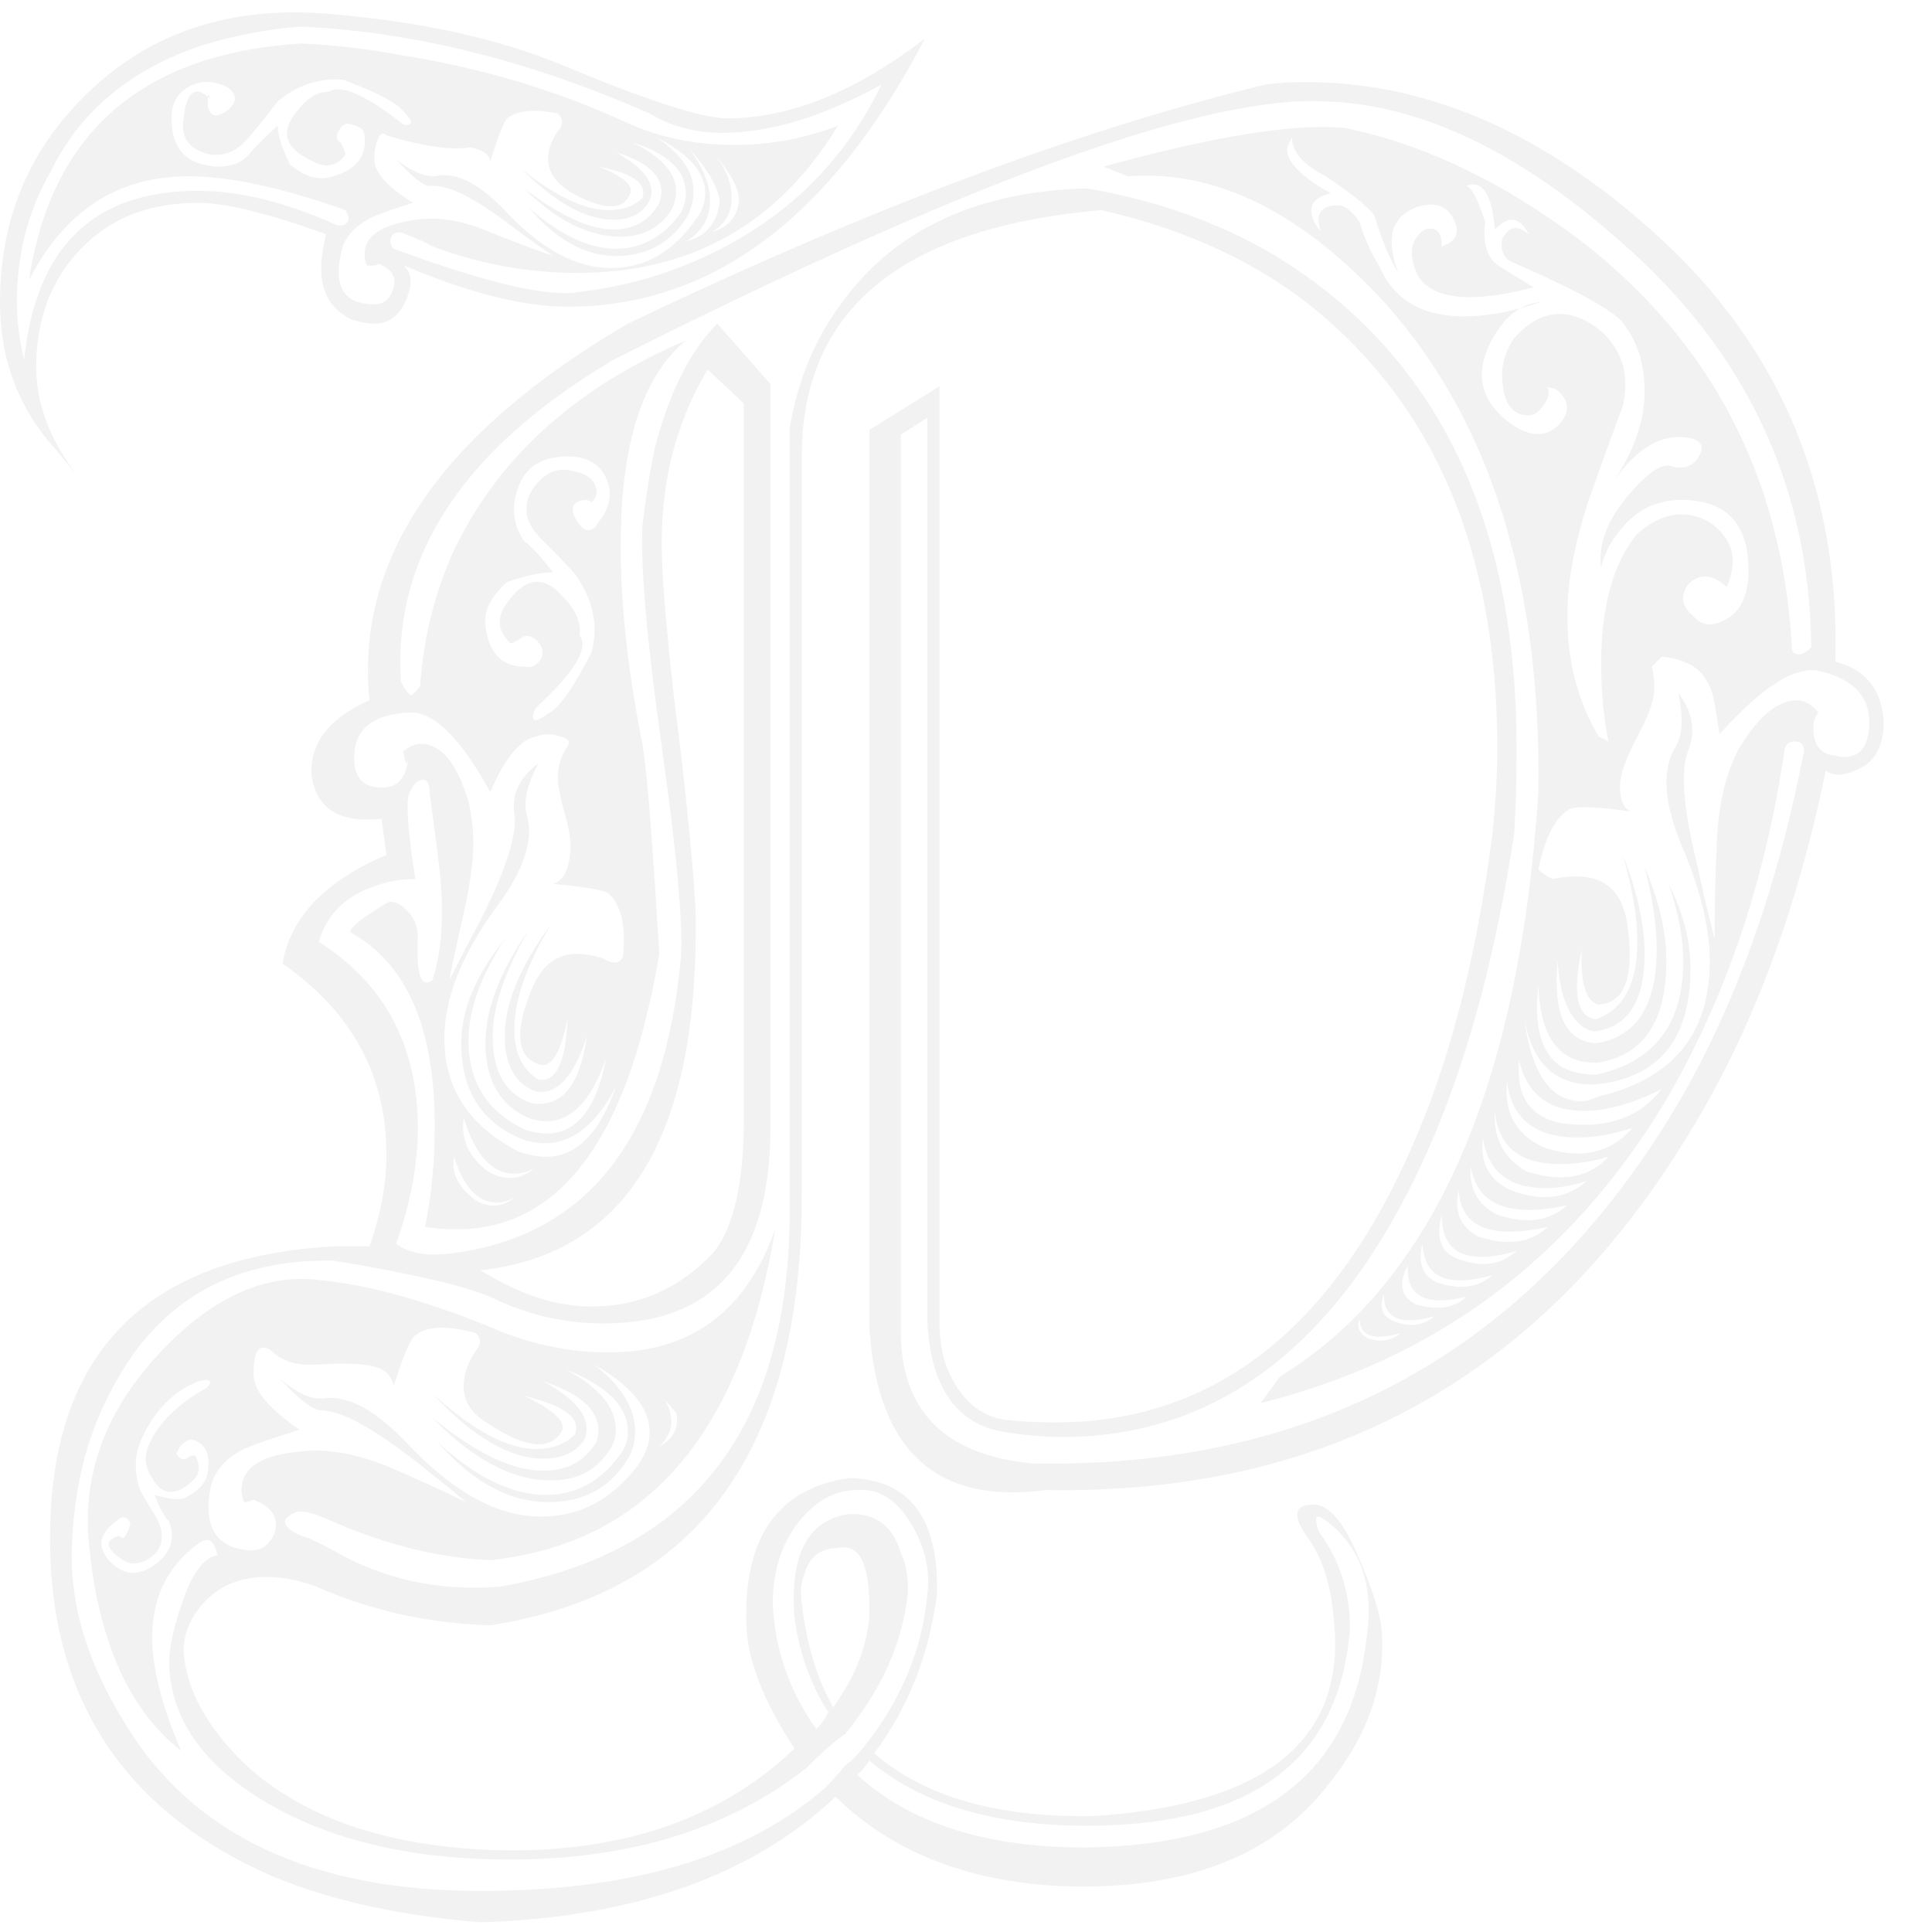 <?xml version="1.0"?>
<svg xmlns="http://www.w3.org/2000/svg" width="320" height="320" viewBox="0,0,320,320">
<g><path fill="#808080" opacity="0.1" d="m 153.2 6.4 0 0 C 137.7 36 118 50.8 94 50.8 86.5 50.8 77.2 48.4 66 43.6 l 0.4 0 c 1.6 1.1 2 2.8 1.2 5.2 -1.1 3.2 -2.9 4.8 -5.6 4.8 -1.3 0 -2.7 -0.3 -4 -0.8 -3.2 -1.6 -4.8 -4.4 -4.8 -8.4 l 0 0 c -0 -1.6 0.3 -3.5 0.8 -5.6 -9.6 -3.5 -16.7 -5.2 -21.2 -5.2 -8 0 -14.5 2.5 -19.4 7.6 -4.9 5.1 -7.4 11.6 -7.4 19.6 -0 6.1 2.3 12.1 6.8 18 L 9.2 74.4 C 3.1 67.7 0 59.6 0 50 0 35.6 5.3 23.7 15.8 14.2 26.3 4.7 39.6 0.8 55.6 2.4 70.3 3.7 82.8 6.5 93.2 10.8 c 14.1 5.9 23.2 8.8 27.2 8.8 10.4 0 21.3 -4.4 32.8 -13.2 z m 56.4 7.6 c 2.1 -0.3 4.4 -0.4 6.8 -0.4 19.2 0 37.7 7.7 55.6 23.2 22.1 18.9 32.8 43.2 32 72.8 l 0 0 c 5.1 1.3 7.7 4.7 8 10 -0 3.7 -1.3 6.3 -3.8 7.6 -2.5 1.3 -4.5 1.5 -5.8 0.4 l 0 0 c -4.8 23.5 -12.4 43.6 -22.8 60.4 -24.3 40 -59.7 59.6 -106.4 58.8 -18.1 2.4 -27.9 -6.5 -29.2 -26.8 l 0 -148.8 11.6 -7.2 0 154.8 c -0 2.9 0.4 5.5 1.2 7.6 2.1 5.3 5.5 8.3 10 8.8 2.7 0.3 5.3 0.4 8 0.4 26.9 0 47.1 -16.3 60.4 -48.8 5.6 -13.6 9.6 -29.9 12 -48.8 0.5 -4.8 0.8 -9.5 0.8 -14 -0 -33.3 -10.9 -58.3 -32.8 -74.8 -9.1 -6.7 -20 -11.5 -32.8 -14.4 l 0 0 c -33.1 2.9 -49.6 16.5 -49.6 40.8 l 0 122.4 c -0 42.1 -17.2 65.9 -51.6 71.2 -10.1 -0.3 -19.7 -2.4 -28.8 -6.4 -2.9 -1.1 -5.7 -1.6 -8.4 -1.6 -4 0 -7.3 1.3 -9.8 3.8 -2.5 2.5 -3.8 5.4 -3.8 8.6 0.5 6.4 4 12.7 10.4 18.8 9.3 8.5 22.7 13.2 40 14 21.3 0.8 38.3 -4.8 50.8 -16.8 -5.3 -8 -8 -15.1 -8 -21.2 -0.3 -14.1 5.5 -22 17.2 -23.6 9.9 0.3 14.7 6.7 14.4 19.2 -1.3 10.1 -4.8 18.9 -10.4 26.4 8.3 7.2 20.4 10.7 36.4 10.4 29.1 -1.9 42.3 -13.1 39.6 -33.6 -0.5 -5.3 -2 -9.6 -4.4 -12.8 -2.4 -3.5 -2 -5.2 1.2 -5.2 2.4 0 4.8 2.7 7.2 8.2 2.4 5.5 3.7 9.5 4 12.2 0.8 9.1 -2.1 17.7 -8.8 26 -9.3 12 -24.1 17.6 -44.4 16.8 -15.5 -0.8 -27.9 -5.7 -37.2 -14.8 C 124.5 310.7 104.9 317.6 79.6 318.4 66.3 317.3 54.8 314.8 45.2 310.8 22 300.7 9.7 283.5 8.4 259.2 6.8 225.6 22.7 208 56 206.4 l 5.2 0 c 1.9 -5.3 2.8 -10.4 2.8 -15.2 -0 -13.1 -5.7 -23.6 -17.2 -31.6 1.3 -7.7 7.1 -13.7 17.2 -18 l -0.8 -6 c -6.9 0.8 -10.8 -1.6 -11.6 -7.2 -0.3 -5.3 2.9 -9.5 9.6 -12.4 C 58.8 92.5 73.1 71.7 104 53.6 143.5 34.7 178.7 21.5 209.6 14 z m 89.2 110.4 c -0 -1.1 -0.5 -1.6 -1.6 -1.6 -0.8 0 -1.3 0.4 -1.6 1.2 -3.2 22.1 -9.9 41.7 -20 58.8 -15.7 25.9 -38 42.4 -66.8 49.6 l 3.2 -4.4 c 25.3 -15.5 39.6 -47.7 42.8 -96.8 C 255.3 96.8 246.9 69.9 229.6 50.4 215.7 35.2 201.5 28.1 186.8 29.2 l -4 -1.6 c 18.4 -5.1 31.7 -7.2 40 -6.4 13.1 2.7 26.1 8.9 39.2 18.8 21.6 16.8 33.2 39.2 34.8 67.2 -0 0.8 0.4 1.2 1.2 1.2 0.5 0 1.2 -0.4 2 -1.2 C 299.7 80.5 289.2 58.1 268.4 40 251.6 25.1 235.3 17.3 219.6 16.8 199.6 15.7 160.3 30 101.6 59.6 76.8 74.3 65.1 92 66.4 112.8 c 0.3 0.8 0.8 1.6 1.6 2.4 0.5 -0.3 1.1 -0.8 1.6 -1.6 0.5 -7.7 2.3 -14.9 5.2 -21.6 7.2 -15.7 20.1 -27.6 38.8 -35.6 -7.2 5.9 -10.8 17.2 -10.8 34 -0 9.9 1.2 20.8 3.6 32.8 0.8 4.8 1.7 16.4 2.8 34.8 -5.6 33.3 -18.5 48.4 -38.8 45.2 1.1 -5.3 1.6 -10.9 1.6 -16.8 -0 -16.3 -4.7 -26.9 -14 -32 -0 -0.8 2 -2.4 6 -4.8 0.8 -0.5 1.9 -0.2 3.2 1 1.3 1.2 2 2.7 2 4.6 -0.3 6.1 0.5 8.5 2.4 7.2 1.6 -4.8 2 -10.9 1.2 -18.4 -0.5 -4.3 -1.1 -8.4 -1.6 -12.4 -0 -1.9 -0.5 -2.7 -1.6 -2.4 -0.8 0.3 -1.5 1.2 -2 2.8 -0.3 2.1 0.1 6.7 1.2 13.6 -2.4 0 -4.7 0.4 -6.8 1.2 -4.8 1.6 -7.9 4.7 -9.2 9.2 10.9 6.9 16.4 17.2 16.4 30.8 -0 6.1 -1.2 12.5 -3.6 19.2 2.1 1.6 5.2 2.1 9.2 1.6 22.7 -2.9 35.3 -19.3 38 -49.2 0.3 -6.1 -0.8 -17.7 -3.2 -34.8 -2.4 -17.1 -3.5 -29.2 -3.2 -36.4 0.5 -4.5 1.2 -8.8 2 -12.8 2.4 -9.3 5.9 -16.3 10.4 -20.8 l 8.8 10 0 123.2 c -0 21.6 -9.2 32.4 -27.6 32.4 -6.7 0 -12.9 -1.5 -18.8 -4.4 -4.5 -1.9 -13.2 -3.9 -26 -6 -16.8 -0.3 -28.9 6.7 -36.4 20.8 -4 7.2 -6.3 15.5 -6.8 24.8 -0.8 10.1 2.1 20.5 8.8 31.2 11.2 18.4 30.8 27.6 58.8 27.6 25.1 0 44.1 -5.7 57.2 -17.2 0.8 -0.8 1.9 -2 3.2 -3.6 0.8 -0.5 1.9 -1.6 3.2 -3.2 6.1 -7.7 9.6 -16.1 10.4 -25.2 0.5 -4 -0.4 -7.9 -2.8 -11.8 -2.4 -3.9 -5.3 -5.7 -8.8 -5.4 -3.7 0 -7 1.8 -9.8 5.4 -2.8 3.6 -4.2 8.1 -4.2 13.4 0.3 7.5 2.7 14.4 7.2 20.8 0.8 -0.8 1.5 -1.7 2 -2.8 -2.9 -4.5 -4.8 -9.7 -5.6 -15.6 -0.8 -10.4 2.1 -16.1 8.8 -17.2 4.5 -0.3 7.5 1.9 8.8 6.4 0.8 1.6 1.2 3.7 1.2 6.4 -0.8 8.3 -4.3 16.1 -10.4 23.6 -1.9 1.3 -4 3.2 -6.4 5.6 -12.8 10.1 -29.2 15.2 -49.2 15.2 -16.5 0 -30.3 -3.3 -41.2 -10 -9.9 -6.1 -14.9 -13.6 -15.2 -22.4 -0 -2.7 0.8 -6.3 2.4 -10.8 1.6 -4.5 3.5 -6.9 5.6 -7.2 -0.5 -2.7 -1.7 -3.2 -3.6 -1.6 -4.8 3.7 -7.2 8.8 -7.2 15.2 -0 5.1 1.6 11.3 4.8 18.8 -8.5 -6.7 -13.6 -17.9 -15.2 -33.6 -1.3 -11.5 2.3 -22 11 -31.6 8.7 -9.6 17.7 -13.9 27 -12.8 8.5 0.8 18.8 3.7 30.8 8.8 5.6 2.1 11.3 3.2 17.2 3.2 13.6 0 22.8 -6.8 27.6 -20.4 -5.6 33.9 -21.3 52.1 -47.2 54.8 -8 -0.3 -16.4 -2.3 -25.2 -6 -3.5 -1.6 -5.7 -2.3 -6.8 -2 -1.3 0.5 -2 1.1 -2 1.6 -0 0.8 0.9 1.6 2.8 2.4 1.1 0.3 2.8 1.1 5.2 2.4 8.3 4.8 17.5 6.8 27.6 6 32 -5.6 48 -26.4 48 -62.4 l 0 -129.6 c 1.3 -7.5 3.9 -13.9 7.6 -19.2 8.8 -13.1 22.7 -19.9 41.6 -20.4 13.9 2.4 25.7 7.1 35.6 14 23.7 16.5 35.6 42.8 35.6 78.8 -0 4.5 -0.1 9.2 -0.4 14 -2.9 19.2 -7.3 35.9 -13.2 50 -14.1 33.3 -34.7 50 -61.6 50 -3.2 0 -6.4 -0.3 -9.6 -0.8 -8 -1.3 -12.3 -7.5 -12.8 -18.4 l 0 -149.6 -4.4 2.8 0 148.4 c -0 13.3 7.3 20.7 22 22 46.7 0.8 82 -18.7 106 -58.4 9.9 -16.5 17.1 -36.4 21.6 -59.6 z M 255.2 50 c -2.9 0.3 -5.3 1.9 -7.2 4.8 -4 6.1 -3.3 11.2 2 15.2 3.7 2.7 6.7 2.5 8.8 -0.4 1.3 -1.9 0.9 -3.6 -1.2 -5.2 -1.1 -0.3 -1.5 -0.3 -1.2 0 0.3 0.8 0 1.7 -0.8 2.8 -0.8 1.1 -1.6 1.6 -2.4 1.6 -2.9 0 -4.4 -2.3 -4.4 -6.8 -0 -2.1 0.7 -4.1 2 -6 2.4 -2.7 4.9 -4 7.6 -4 2.4 0 4.8 1.1 7.2 3.2 3.2 3.2 4.3 7.2 3.2 12 -1.6 4.3 -3.2 8.7 -4.8 13.2 -2.9 8 -4.4 15.2 -4.4 21.6 -0 7.5 1.7 14.1 5.2 20 l 1.6 0.8 c -0.8 -4 -1.2 -8.3 -1.2 -12.8 -0 -9.6 2 -16.8 6 -21.6 2.4 -2.1 4.8 -3.2 7.2 -3.2 1.9 0 3.6 0.5 5.2 1.6 3.5 2.7 4.3 6.1 2.4 10.4 -2.4 -2.1 -4.5 -2.3 -6.4 -0.4 -1.3 1.9 -1.1 3.6 0.8 5.2 1.6 1.9 3.7 1.9 6.4 0 1.9 -1.6 2.8 -4.1 2.8 -7.6 -0 -7.7 -3.7 -11.6 -11.2 -11.6 -4.8 0 -8.7 2.4 -11.6 7.2 -0.8 1.3 -1.3 2.7 -1.6 4 -0.5 -3.7 0.9 -7.6 4.2 -11.6 3.3 -4 5.8 -5.7 7.4 -5.2 1.6 0.5 2.9 0.3 4 -0.8 1.9 -2.4 1.2 -3.7 -2 -4 -4.3 -0.3 -8.3 2.4 -12 8 3.7 -5.3 5.6 -10.5 5.6 -15.6 -0 -4.3 -1.1 -7.9 -3.2 -10.8 -1.1 -2.1 -7.5 -5.7 -19.2 -10.8 -1.1 -0.8 -1.5 -2 -1.2 -3.6 1.1 -2.1 2.5 -2.4 4.4 -0.8 -0.8 -1.6 -1.7 -2.4 -2.8 -2.4 -0.8 0 -1.7 0.5 -2.8 1.6 -0.5 -5.9 -2.1 -8.3 -4.8 -7.2 0.8 0 1.9 2 3.2 6 -0.5 3.7 0.4 6.3 2.8 7.6 1.3 0.8 3.1 1.9 5.2 3.2 -10.4 2.7 -16.8 2 -19.2 -2 -1.6 -3.5 -1.2 -6 1.2 -7.6 1.9 -0.5 2.8 0.4 2.8 2.8 2.4 -0.8 3.1 -2.3 2 -4.4 -1.1 -2.4 -3.2 -3.1 -6.4 -2 -4 1.6 -4.9 5.2 -2.8 10.8 -1.3 -2.1 -2.7 -5.3 -4 -9.6 -1.3 -1.6 -4 -3.7 -8 -6.4 -3.7 -1.9 -5.6 -4 -5.6 -6.4 -0.5 0.8 -0.8 1.5 -0.8 2 -0 2.1 2.4 4.5 7.2 7.2 -2.1 0.5 -3.2 1.5 -3.2 2.8 -0 1.1 0.5 2.3 1.6 3.6 -0.3 -0.8 -0.4 -1.5 -0.4 -2 -0 -1.6 1.1 -2.4 3.2 -2.4 1.1 0 2.3 0.9 3.6 2.8 0.8 2.7 1.9 5.1 3.2 7.2 2.4 5.6 7.1 8.4 14 8.4 4 0 8.3 -0.8 12.8 -2.4 z m 54.4 69.6 c -0 -4.3 -2.7 -7.1 -8 -8.4 -4 -1.1 -9.6 2.4 -16.8 10.4 -0.5 -3.5 -0.9 -5.7 -1.2 -6.8 -0.8 -2.4 -2.1 -4 -3.8 -4.8 -1.7 -0.8 -3.3 -1.2 -4.6 -1.2 -0.5 0.5 -1.1 1.1 -1.6 1.6 0.3 1.3 0.4 2.5 0.4 3.6 -0 1.9 -0.9 4.4 -2.6 7.6 -1.7 3.2 -2.7 5.7 -3 7.6 -0.3 2.7 0.3 4.4 1.6 5.2 -5.6 -0.8 -8.9 -0.9 -10 -0.4 -2.4 1.3 -4.1 4.7 -5.2 10 0.5 0.5 1.3 1.1 2.4 1.6 7.5 -1.6 11.6 1.1 12.4 8 1.1 8.3 -0.5 12.5 -4.8 12.8 -2.1 -0.5 -3.1 -3.6 -2.8 -9.2 -1.6 7.5 -0.8 11.3 2.4 11.6 4.5 -1.6 6.8 -5.9 6.8 -12.8 -0 -4 -0.8 -8.8 -2.4 -14.4 2.4 6.1 3.6 11.6 3.6 16.4 -0 7.7 -2.7 12 -8 12.8 -1.1 0 -2 -0.4 -2.8 -1.2 -2.1 -1.9 -3.3 -5.3 -3.6 -10.4 -0.8 8.8 1.3 13.3 6.4 13.6 6.7 -1.1 10 -6.3 10 -15.6 -0 -4 -0.7 -8.5 -2 -13.6 2.4 5.6 3.6 10.8 3.6 15.6 -0 9.9 -3.7 15.5 -11.2 16.8 -6.4 0.3 -9.7 -4 -10 -12.8 -0.8 6.9 0.5 11.5 4 13.6 1.6 0.8 3.5 1.2 5.6 1.2 9.6 -2.1 14.4 -8.4 14.4 -18.8 -0 -3.7 -0.8 -8 -2.4 -12.8 2.4 4.8 3.6 9.5 3.6 14 -0 11.7 -5.2 18.1 -15.6 19.2 -6.9 0.3 -10.9 -3.6 -12 -11.6 1.1 9.6 4.3 14.4 9.6 14.4 0.8 0 1.7 -0.3 2.8 -0.8 12.3 -2.9 18.4 -10.4 18.4 -22.4 -0 -5.3 -1.5 -11.7 -4.6 -19 -3.1 -7.3 -3.4 -12.9 -1 -16.6 1.1 -1.9 1.2 -4.8 0.4 -8.8 2.4 3.2 2.9 6.4 1.6 9.6 -1.3 3.2 -0.8 9.6 1.6 19.2 0.3 1.6 1.2 5.6 2.8 12 -0 -5.3 0.1 -10.9 0.4 -16.8 0.3 -5.9 1.5 -10.8 3.6 -14.8 3.2 -5.3 6.4 -8 9.6 -8 1.3 0 2.5 0.7 3.6 2 -0.3 0.3 -0.5 0.8 -0.8 1.6 -0.3 3.5 0.9 5.3 3.6 5.6 3.7 0.8 5.6 -1.1 5.6 -5.6 z M 122.4 33.2 c -0 -1.9 -1.3 -4.4 -4 -7.6 1.9 2.4 2.8 4.8 2.8 7.2 -0 2.4 -1.1 4.3 -3.2 5.6 2.7 -0.8 4.1 -2.5 4.4 -5.2 z m -3.2 0.4 c -0 -2.1 -1.7 -5.2 -5.2 -9.2 2.4 3.2 3.6 6.1 3.6 8.8 -0 2.9 -1.3 5.2 -4 6.8 3.2 -0.8 5.1 -2.9 5.6 -6.4 z m 156 146.8 c -4.8 2.4 -9.1 3.6 -12.8 3.6 -5.9 0 -9.5 -2.8 -10.8 -8.4 -0.5 5.9 1.7 9.3 6.8 10.4 7.5 1.1 13.1 -0.8 16.8 -5.6 z m -4.8 6.4 c -3.2 1.1 -6.3 1.6 -9.2 1.6 -6.9 0 -10.8 -3.1 -11.6 -9.2 -0.5 5.1 1.5 8.7 6 10.8 6.1 2.1 11.1 1.1 14.8 -3.2 z m -4 4.8 c -2.7 0.8 -5.3 1.2 -8 1.2 -6.7 0 -10.3 -2.9 -10.8 -8.8 -0.3 4.5 1.5 7.9 5.2 10 5.9 1.9 10.4 1.1 13.6 -2.4 z m -3.6 4 c -2.4 0.8 -4.7 1.2 -6.8 1.2 -6.1 0 -9.6 -2.8 -10.4 -8.4 -0.5 4.3 1.1 7.2 4.8 8.8 5.1 1.9 9.2 1.3 12.4 -1.6 z m -3.2 4 c -2.1 0.5 -4.3 0.8 -6.4 0.8 -5.6 0 -8.8 -2.4 -9.6 -7.2 -0.3 3.7 1.2 6.4 4.4 8 4.8 1.6 8.7 1.1 11.6 -1.6 z M 115.2 36.4 c 1.1 -1.3 1.6 -2.8 1.6 -4.4 -0 -3.5 -2.7 -6.5 -8 -9.2 5.6 3.7 7.3 8 5.2 12.8 -2.7 4.5 -6.7 6.8 -12 6.8 -5.1 0 -9.9 -2.7 -14.4 -8 5.1 4.5 9.9 6.8 14.4 6.8 4.3 0 7.9 -2 10.8 -6 0.5 -1.1 0.8 -2.1 0.8 -3.2 -0 -3.7 -2.9 -6.5 -8.8 -8.4 6.4 3.2 8.5 6.9 6.4 11.2 -1.9 2.9 -4.7 4.4 -8.4 4.4 -5.3 0 -10.7 -2.7 -16 -8 5.9 4.5 10.8 6.8 14.8 6.8 3.5 0 6 -1.5 7.6 -4.4 1.3 -3.7 -1.1 -6.5 -7.2 -8.4 4.8 2.7 6.7 5.3 5.6 8 -1.1 2.1 -3.1 3.2 -6 3.2 -4.5 0 -9.6 -2.8 -15.2 -8.4 5.6 4.5 10.4 6.8 14.4 6.8 2.4 0 4.3 -0.7 5.6 -2 0.8 -2.4 -1.6 -4.1 -7.2 -5.2 4 1.6 5.7 3.1 5.2 4.4 -1.1 2.9 -4.3 2.9 -9.6 0 -2.7 -1.6 -4 -3.5 -4 -5.6 -0 -1.9 0.7 -3.6 2 -5.2 0.5 -0.8 0.4 -1.6 -0.4 -2.4 -4 -0.8 -6.8 -0.5 -8.4 0.8 -0.5 0.5 -1.5 2.9 -2.8 7.2 -0 -1.1 -1.1 -1.9 -3.2 -2.4 -3.2 0.5 -7.9 -0.1 -14 -2 -0.5 -0.5 -1 -0.3 -1.4 0.6 -0.4 0.9 -0.6 2.1 -0.6 3.4 -0 2.1 2.1 4.5 6.4 7.2 -4.3 1.3 -6.8 2.3 -7.6 2.8 -2.7 1.6 -4.1 3.6 -4.4 6 -1.1 5.3 0.8 8 5.6 8 1.6 0 2.7 -0.9 3.2 -2.8 0.5 -1.9 -0.4 -3.2 -2.8 -4 0.5 0.3 -0 0.4 -1.6 0.4 -0.3 -0.5 -0.4 -1.2 -0.4 -2 -0 -2.9 2.8 -4.8 8.4 -5.6 3.5 -0.5 7.2 -0 11.2 1.6 4 1.6 7.9 3.1 11.6 4.4 -2.7 -1.9 -5.1 -3.6 -7.2 -5.2 -5.9 -4.5 -10.3 -6.7 -13.2 -6.4 -1.1 0 -2.9 -1.5 -5.6 -4.4 2.4 1.9 4.5 2.8 6.4 2.8 3.2 -0.8 6.9 0.9 11.2 5.2 6.1 6.7 12.1 10 18 10 5.6 0 10.3 -2.7 14 -8 z M 256.4 203.2 c -2.1 0.5 -4.3 0.8 -6.4 0.8 -5.3 0 -8.1 -2.3 -8.4 -6.8 -0.8 3.5 0.3 6 3.2 7.6 4.8 1.6 8.7 1.1 11.6 -1.6 z M 146 14 c -9.6 5.3 -18.4 8 -26.4 8 -4.5 0 -8.5 -1.1 -12 -3.2 C 87.6 10 68.3 5.2 49.6 4.4 43.7 4.9 38.3 6 33.2 7.6 21.5 11.6 13.2 18.5 8.4 28.4 4.7 34.8 2.8 42 2.8 50 c -0 3.2 0.4 6.4 1.2 9.6 1.9 -18.7 11.5 -28 28.8 -28 6.9 0 14.5 1.9 22.8 5.6 0.8 0.3 1.5 0.1 2 -0.4 0.3 -0.5 0.1 -1.2 -0.4 -2 C 46.8 31.1 38.1 29.2 31.2 29.2 19.5 29.2 10.7 34.9 4.8 46.4 8.5 21.9 23.6 8.8 50 7.2 55.6 7.5 61.2 8.1 66.8 9.2 80.1 11.3 92.5 15.1 104 20.4 c 5.3 2.4 11.2 3.6 17.6 3.6 6.1 0 11.9 -1.1 17.2 -3.2 -9.9 16.3 -24.3 24.4 -43.2 24.4 -8.3 0 -16.3 -1.5 -24 -4.4 -0.8 -0.5 -2.3 -1.2 -4.4 -2 -1.1 -0.5 -1.9 -0.4 -2.4 0.4 -0.3 0.8 -0.1 1.5 0.4 2 15.2 5.6 25.3 8 30.4 7.2 6.9 -0.8 13.5 -2.5 19.6 -5.2 14.1 -6.1 24.4 -15.9 30.8 -29.2 z m 105.2 193.2 c -8.3 2.4 -12.4 0.4 -12.4 -6 -0.3 1.1 -0.4 2 -0.4 2.8 -0 2.1 0.9 3.6 2.8 4.4 4 1.6 7.3 1.2 10 -1.2 z m -4 4 c -7.5 2.1 -11.3 0.4 -11.6 -5.2 -0.8 3.2 0 5.3 2.4 6.4 3.7 1.3 6.8 0.9 9.2 -1.2 z M 68 20.4 c 0.3 -0.3 -0.3 -1.1 -1.6 -2.4 -1.3 -1.3 -4.5 -2.9 -9.6 -4.8 -4 -0.3 -7.6 0.9 -10.8 3.6 -1.6 2.1 -3.3 4.2 -5 6.2 -1.7 2 -3.8 2.9 -6.2 2.6 -3.5 -0.8 -4.9 -2.8 -4.4 -6 0.5 -4.5 2 -5.6 4.4 -3.2 -0.3 -1.3 -0.4 -0.9 -0.4 1.2 0.5 1.9 1.7 2 3.6 0.4 1.3 -1.3 1.2 -2.5 -0.4 -3.6 -2.4 -1.1 -4.5 -1.1 -6.4 0 -1.9 1.1 -2.8 2.8 -2.8 5.2 -0 5.1 2.5 7.7 7.6 8 2.4 0 4.1 -0.7 5.2 -2 1.1 -1.3 2.7 -2.9 4.8 -4.8 -0 1.6 0.7 3.7 2 6.4 2.4 2.1 4.8 2.8 7.2 2 3.7 -1.1 5.5 -3.2 5.2 -6.4 -0 -1.1 -0.5 -1.7 -1.6 -2 -1.1 -0.5 -1.9 -0.4 -2.4 0.4 -0.8 1.1 -0.8 1.9 0 2.4 0.5 0.8 0.8 1.5 0.8 2 -1.3 1.9 -3.1 2.3 -5.2 1.2 -4.8 -2.1 -5.7 -4.9 -2.8 -8.4 1.6 -2.1 3.3 -3.2 5.2 -3.2 0.5 -0.3 1.1 -0.4 1.6 -0.4 2.1 0 5.5 1.7 10 5.2 0.8 0.8 1.5 0.9 2 0.4 z M 242.8 214.8 c -6.7 1.6 -9.9 -0.1 -9.6 -5.2 -1.6 2.9 -1.2 5.1 1.2 6.4 3.7 1.1 6.5 0.7 8.4 -1.2 z m -5.2 3.2 c -5.6 1.6 -8.4 0.4 -8.4 -3.6 -0.8 2.1 -0.3 3.6 1.6 4.4 2.7 1.1 4.9 0.8 6.8 -0.8 z m -5.6 2.8 c -4.5 1.3 -6.8 0.5 -6.8 -2.4 -0.5 1.3 -0.1 2.4 1.2 3.2 2.1 0.8 4 0.5 5.6 -0.8 z M 99.2 86.4 c 1.9 -2.4 2.3 -4.8 1.2 -7.2 -1.1 -2.4 -3.2 -3.6 -6.4 -3.6 -5.1 0 -8 2.5 -8.8 7.6 -0.3 2.4 0.3 4.5 1.6 6.4 1.1 0.8 2.7 2.5 4.8 5.2 -1.9 0 -4.4 0.5 -7.6 1.6 -2.7 2.4 -3.9 4.8 -3.6 7.2 0.5 4.5 2.7 6.8 6.4 6.8 1.1 0.3 2 -0.1 2.8 -1.2 0.5 -1.1 0.3 -2.1 -0.6 -3 -0.9 -0.9 -1.8 -1.1 -2.6 -0.6 -1.1 0.8 -1.7 1.1 -2 0.8 -1.9 -1.9 -2.1 -3.9 -0.8 -6 3.2 -4.8 6.4 -5.3 9.6 -1.6 2.1 2.1 3.1 4.3 2.8 6.4 1.6 2.1 -0.8 6.1 -7.2 12 -0.5 0.8 -0.7 1.5 -0.4 2 0.3 0.3 1.3 -0.2 3 -1.4 1.7 -1.2 3.9 -4.5 6.6 -9.8 1.1 -4.3 0.3 -8.4 -2.4 -12.4 -0.3 -0.5 -2 -2.4 -5.2 -5.6 -2.1 -1.9 -3.2 -3.7 -3.2 -5.6 -0 -1.9 0.8 -3.5 2.4 -5 1.6 -1.5 3.3 -1.9 5.2 -1.4 2.7 0.5 4 1.7 4 3.6 -0 0.5 -0.3 1.1 -0.8 1.6 -0.3 -0.3 -0.7 -0.4 -1.2 -0.4 -2.1 0.3 -2.5 1.5 -1.2 3.6 1.3 1.9 2.5 1.9 3.6 0 z m 24 99.2 0 -118.8 -6 -5.6 c -5.1 8.5 -7.6 18.1 -7.6 28.8 -0 5.1 0.7 13.5 2 25.2 1.9 14.9 3.1 26.7 3.6 35.2 0.8 37.3 -11.1 57.3 -35.6 60 6.4 4 12.5 6 18.4 6 8 0 14.8 -3.1 20.4 -9.2 3.2 -4.3 4.8 -11.5 4.8 -21.6 z m -20 -27.2 c 0.5 -5.1 -0.3 -8.5 -2.4 -10.4 -0.5 -0.5 -3.6 -1.1 -9.2 -1.6 1.6 -0.5 2.5 -2.1 2.8 -4.8 0.3 -1.6 0 -3.8 -0.8 -6.6 -0.8 -2.8 -1.2 -4.9 -1.2 -6.2 -0 -1.9 0.5 -3.6 1.6 -5.2 0.5 -0.8 0.1 -1.3 -1.2 -1.6 -1.3 -0.5 -2.7 -0.5 -4 0 -2.7 0.5 -5.2 3.6 -7.6 9.2 -4.8 -8.8 -9.2 -13.2 -13.2 -13.2 -6.9 0.3 -10 3.3 -9.2 9.2 0.5 2.1 1.9 3.2 4 3.2 2.7 0.3 4.3 -1.2 4.8 -4.4 -0.3 0.8 -0.5 0.3 -0.8 -1.6 1.1 -0.8 2 -1.2 2.8 -1.2 3.5 0 6.1 3.2 8 9.6 0.5 2.1 0.8 4.4 0.8 6.8 -0 2.9 -0.5 6.8 -1.6 11.6 -1.3 5.9 -2.1 9.6 -2.4 11.2 1.9 -3.7 3.6 -7.1 5.2 -10 4.3 -8.5 6.1 -14.4 5.6 -17.6 -0.5 -3.2 0.8 -6 4 -8.4 -1.9 3.5 -2.5 6.3 -2 8.4 1.3 4 -0.3 9.1 -4.8 15.2 -5.9 8 -8.8 15.3 -8.8 22 -0 8.3 4.1 14.5 12.4 18.8 1.6 0.5 3.1 0.8 4.4 0.8 5.1 0 8.9 -3.9 11.6 -11.6 -4 7.7 -9.1 10.7 -15.2 8.8 -6.9 -2.7 -10.4 -8 -10.4 -16 -0 -5.6 2.4 -11.3 7.2 -17.2 -4 6.1 -6 11.7 -6 16.8 -0 6.9 3.2 11.9 9.6 14.8 6.9 2.1 11.3 -1.9 13.2 -12 -2.9 8.5 -7.2 11.9 -12.8 10 -4.8 -2.1 -7.2 -6.3 -7.2 -12.4 -0 -5.6 2.4 -11.9 7.2 -18.8 -4 6.9 -6 12.8 -6 17.6 -0 6.1 2.3 9.9 6.8 11.2 4.8 0.5 7.7 -3.2 8.8 -11.2 -2.1 6.7 -4.9 9.7 -8.4 9.2 -3.5 -1.3 -5.2 -4.4 -5.2 -9.2 -0 -5.3 2.5 -11.5 7.6 -18.4 -4 6.7 -6 12.4 -6 17.2 -0 4 1.3 6.8 4 8.4 2.9 0.5 4.5 -2.8 4.8 -10 -1.1 5.3 -2.5 7.9 -4.4 7.6 -4 -1.1 -4.5 -5.2 -1.6 -12.4 1.6 -4 4.1 -6 7.6 -6 1.9 0 3.6 0.4 5.2 1.2 1.1 0.5 1.9 0.3 2.4 -0.8 z m -14.8 35.2 c -1.1 0.5 -2.1 0.8 -3.2 0.8 -3.7 0 -6.5 -3.1 -8.4 -9.2 -0.5 3.5 0.8 6.4 4 8.8 2.7 1.6 5.2 1.5 7.6 -0.4 z m -3.2 4.8 c -1.1 0.5 -2 0.8 -2.8 0.8 -3.2 0 -5.6 -2.5 -7.2 -7.6 -0.5 2.7 0.7 5.1 3.6 7.2 2.1 1.3 4.3 1.2 6.4 -0.4 z m 26.8 35.6 c -1.6 -1.9 -3.5 -3.9 -5.6 -6 3.2 2.4 4.8 4.9 4.8 7.6 -0 1.3 -0.7 2.7 -2 4 2.4 -1.3 3.3 -3.2 2.8 -5.6 z m -6.4 8.8 c 1.3 -1.9 2 -3.7 2 -5.6 -0 -4 -3.1 -7.7 -9.2 -11.2 4.5 3.5 6.8 7.2 6.8 11.2 -0 1.6 -0.4 3.1 -1.2 4.4 -2.9 4.8 -7.3 7.2 -13.2 7.2 -6.4 0 -12.5 -3.3 -18.4 -10 6.4 5.9 12.4 8.8 18 8.8 5.1 0 9.2 -2.3 12.4 -6.8 0.8 -1.1 1.2 -2.3 1.2 -3.6 -0 -4.3 -3.5 -7.7 -10.4 -10.4 5.6 2.9 8.4 6.3 8.4 10 -0 1.3 -0.4 2.5 -1.2 3.6 -2.1 3.2 -5.3 4.8 -9.6 4.8 -6.4 0 -12.9 -3.5 -19.6 -10.4 7.2 5.9 13.3 8.8 18.4 8.8 4 0 6.9 -1.6 8.8 -4.8 1.3 -4.3 -1.6 -7.6 -8.8 -10 5.9 3.2 8.1 6.4 6.8 9.6 -1.3 2.1 -3.6 3.2 -6.8 3.2 -5.6 0 -11.7 -3.6 -18.4 -10.8 6.7 6.1 12.4 9.2 17.2 9.2 2.7 0 4.8 -0.8 6.4 -2.4 1.1 -2.7 -1.7 -4.8 -8.4 -6.4 4.5 2.1 6.7 4 6.4 5.6 -1.9 3.5 -5.9 3.2 -12 -0.8 -2.9 -1.6 -4.4 -3.7 -4.4 -6.4 -0 -2.1 0.8 -4.3 2.4 -6.4 0.5 -0.8 0.4 -1.6 -0.4 -2.4 -4.8 -1.3 -8.1 -1.2 -10 0.4 -0.8 0.5 -2 3.3 -3.6 8.4 -0.3 -1.6 -1.3 -2.7 -3 -3.2 -1.7 -0.5 -4.9 -0.7 -9.4 -0.4 -3.5 0.3 -6.1 -0.5 -8 -2.4 -0.5 -0.3 -0.9 -0.4 -1.2 -0.4 -1.1 0 -1.6 1.5 -1.6 4.4 -0 2.7 2.5 5.7 7.6 9.2 -5.1 1.6 -8.1 2.7 -9.2 3.2 -3.2 1.6 -5.1 3.9 -5.6 6.8 -1.1 6.4 1.2 9.7 6.8 10 1.9 0 3.2 -1.1 4 -3.2 0.5 -2.4 -0.7 -4.1 -3.6 -5.2 -0.5 0.3 -1.1 0.4 -1.6 0.4 -0.3 -0.8 -0.4 -1.5 -0.4 -2 -0 -3.7 3.3 -5.9 10 -6.4 4 -0.5 8.7 0.3 14 2.4 4.5 1.9 8.9 3.9 13.2 6 -3.2 -2.7 -6 -4.9 -8.4 -6.8 -7.2 -5.6 -12.4 -8.4 -15.6 -8.4 -1.3 0 -3.6 -1.7 -6.8 -5.2 2.9 2.4 5.3 3.5 7.2 3.2 4 -0.5 8.5 1.9 13.6 7.2 7.7 8.3 15.2 12.4 22.4 12.4 6.4 0 11.7 -2.8 16 -8.4 z M 34.8 228.8 c -0.3 -0.3 -0.9 -0.3 -2 0 -4 1.6 -7.1 4.7 -9.2 9.2 -1.3 2.7 -1.5 5.6 -0.4 8.8 0.3 0.5 0.9 1.7 2 3.4 1.1 1.7 1.6 3.1 1.6 4.2 -0 1.6 -0.7 2.9 -2.2 3.8 -1.5 0.9 -2.9 1 -4.2 0.2 -2.9 -1.9 -3.2 -3.2 -0.8 -4 -0 0 0.3 0.1 0.8 0.4 0.5 -0.5 0.9 -1.3 1.2 -2.4 -0.5 -1.3 -1.3 -1.5 -2.4 -0.4 -2.9 2.1 -3.2 4.4 -0.8 6.8 2.1 2.1 4.5 2.3 7.2 0.4 2.7 -1.9 3.5 -4.3 2.4 -7.2 -0.8 -0.8 -1.6 -2.3 -2.4 -4.4 2.7 0.8 4.4 0.9 5.2 0.4 2.1 -1.1 3.3 -2.4 3.6 -4 0.5 -3.2 -0.4 -5.1 -2.8 -5.6 -1.1 0.3 -1.9 1.1 -2.4 2.4 0.5 0.8 1.1 1.1 1.6 0.8 0.8 -0.5 1.3 -0.7 1.6 -0.4 0.8 1.6 0.7 2.9 -0.4 4 -2.9 2.7 -5.2 2.5 -6.8 -0.4 -1.1 -1.6 -1.3 -3.2 -0.8 -4.8 1.3 -3.7 4.5 -7.1 9.6 -10 0.5 -0.3 0.8 -0.7 0.8 -1.2 z m 191.6 42 c 1.1 -7.7 -0.8 -13.7 -5.6 -18 -1.9 -1.6 -2.8 -2 -2.8 -1.2 -0 0.5 0.1 1.2 0.4 2 3.5 4.8 5.2 10.1 5.2 16 -1.6 21.9 -16.1 32.8 -43.6 32.8 -15.5 0 -27.5 -3.6 -36 -10.8 -0.5 0.8 -1.2 1.6 -2 2.4 8.8 8 21.3 12 37.6 12 28.8 -0.3 44.4 -12 46.8 -35.2 z m -82.4 -4.4 c -0 -7.5 -1.7 -10.8 -5.2 -10 -2.9 0 -4.8 1.5 -5.6 4.4 -0.5 1.3 -0.7 2.9 -0.4 4.8 0.8 6.7 2.5 12.4 5.2 17.2 4 -5.6 6 -11.1 6 -16.4 z"></path></g>
</svg>